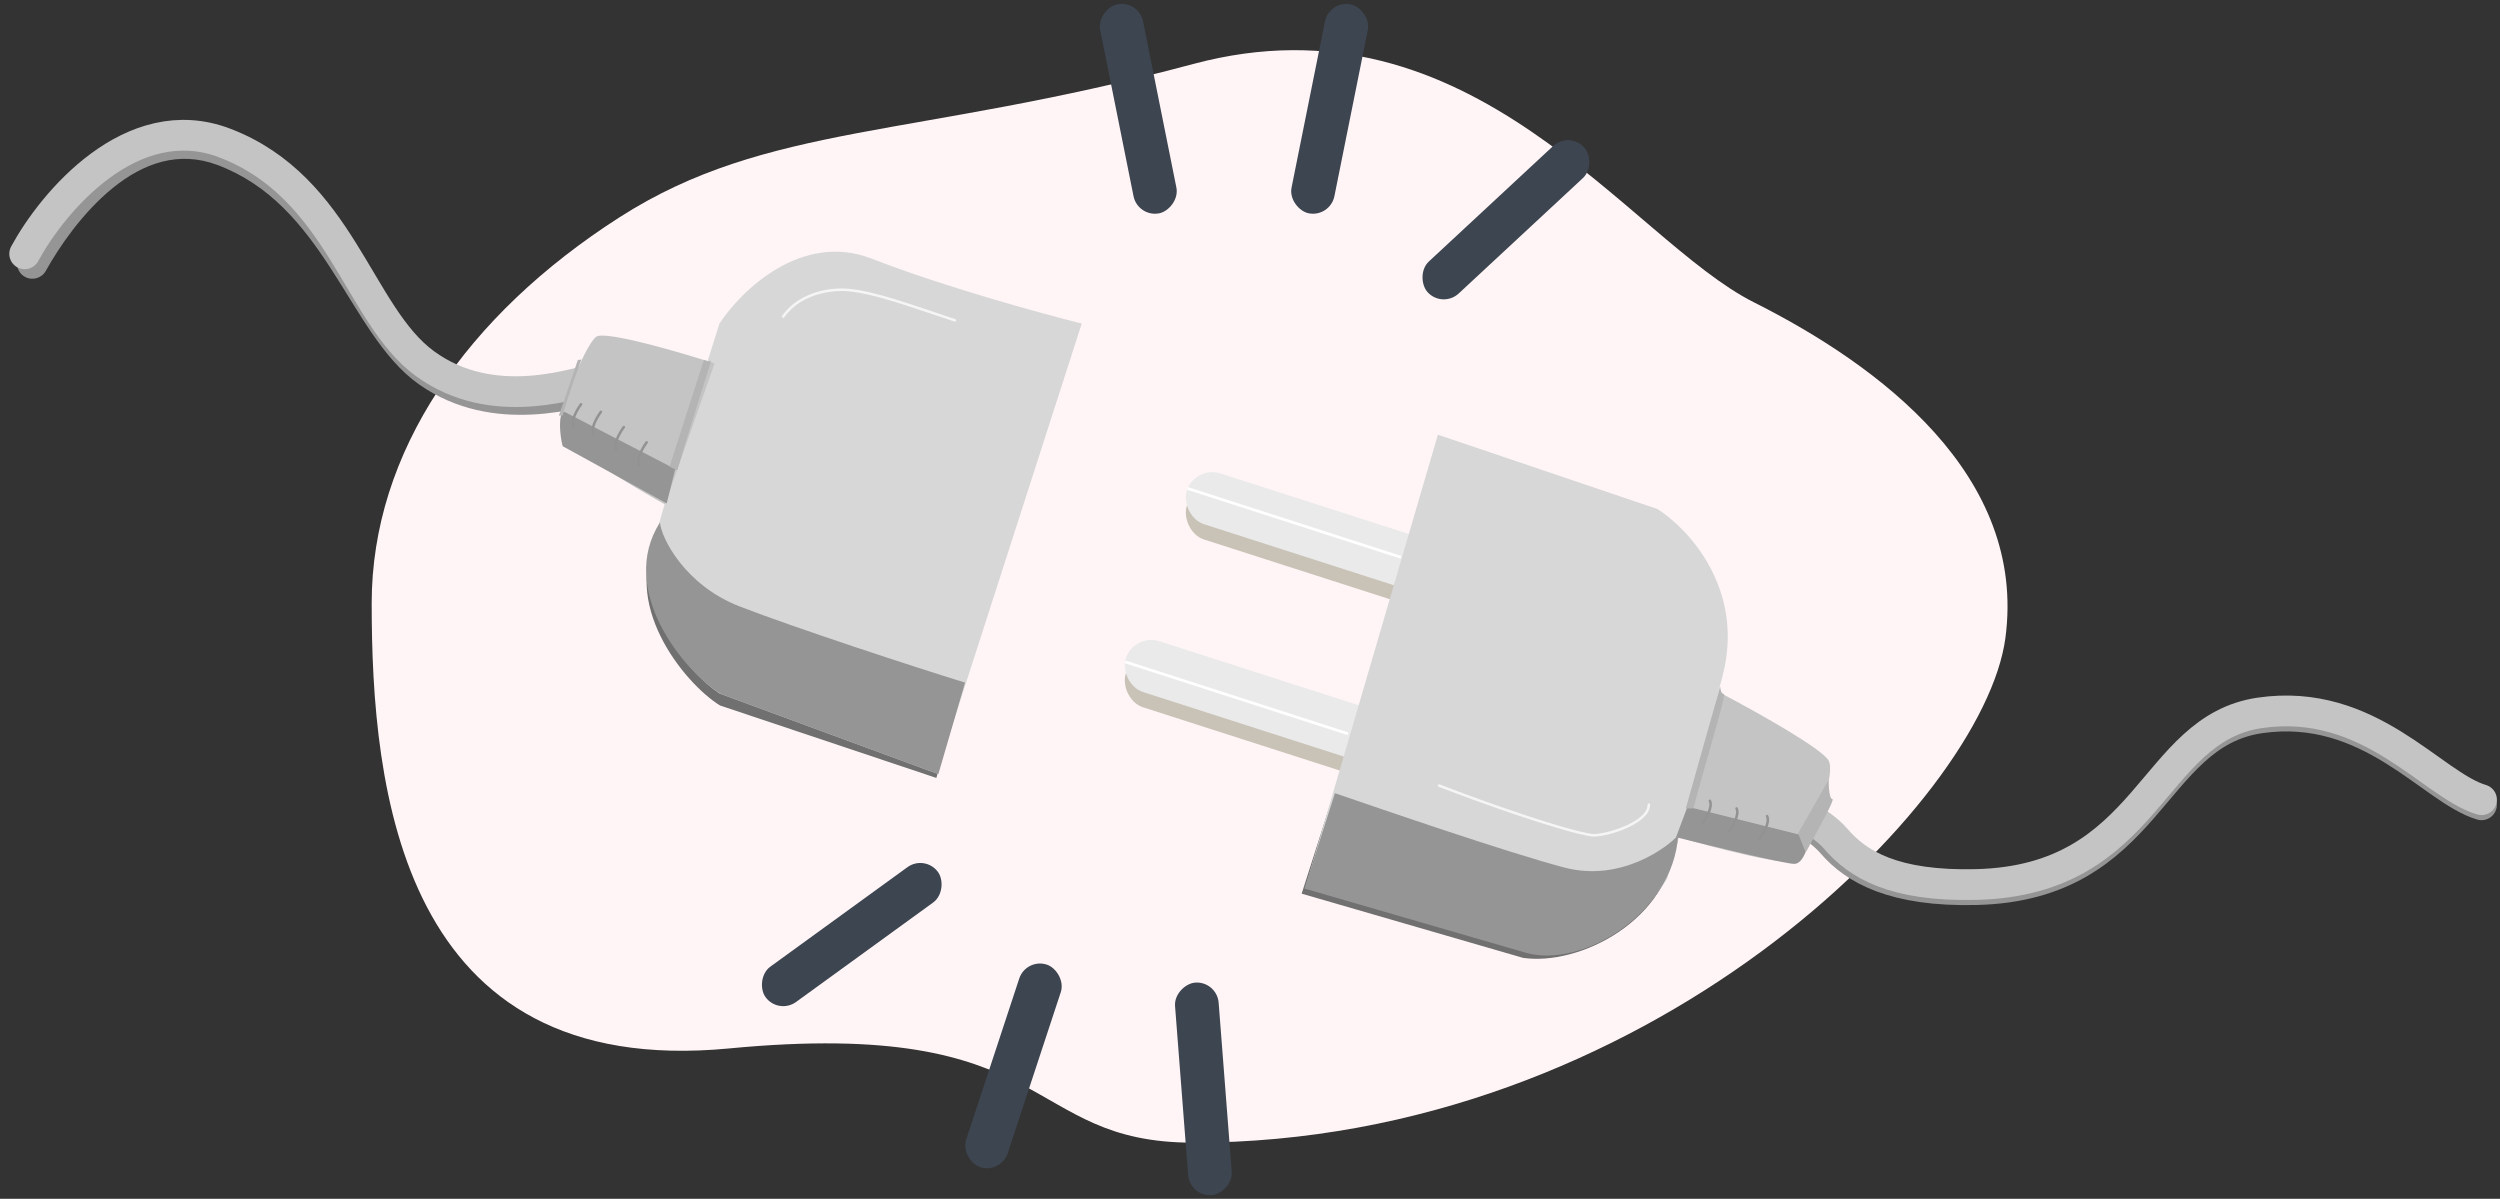<svg width="488" height="234" viewBox="0 0 488 234" fill="none" xmlns="http://www.w3.org/2000/svg">
<rect x="0" y="0" width="488" height="234" fill="#333333" stroke="none"/>
<path d="M391.447 124.586C387.162 156.414 321.485 223.047 232.918 223.047C199.303 223.047 206.598 198.501 142.33 204.654C78.061 210.806 72.553 153.845 72.553 117.769C72.553 88.238 91.074 61.547 120.907 42.429C149.811 23.906 178.443 27.098 232.918 12.492C287.393 -2.115 317.997 46.768 342.357 59.01C366.717 71.251 395.731 92.758 391.447 124.586Z" fill="#FFF5F6"/>
<path d="M347.105 155.523C348.498 158.389 354.584 161.031 357.627 164.59C361.974 169.673 369.718 174.045 385.753 173.656C419.83 172.83 419.652 143.274 441.124 140.148C462.596 137.023 474.693 154.233 484.39 157.099" stroke="#959595" stroke-width="6" stroke-linecap="round" stroke-linejoin="round"/>
<path d="M347.105 154.524C348.498 157.39 355.262 160.138 358.306 163.697C362.653 168.78 369.722 173.046 385.758 172.657C419.835 171.831 419.656 142.275 441.128 139.149C462.601 136.024 474.697 153.234 484.395 156.101" stroke="#C4C4C4" stroke-width="6" stroke-linecap="round" stroke-linejoin="round"/>
<path d="M304.805 170.34C315.927 173.273 325.082 166.284 327.033 164.022C326.072 179.521 308.422 188.587 297.309 186.979L254.081 174.443L260.036 155.833C269.614 159.116 293.684 167.408 304.805 170.34Z" fill="#707070"/>
<path d="M144.082 120.591C133.573 116.423 129.107 107.192 128.864 104.215C120.69 117.316 133.357 133.246 140.544 137.712L182.785 151.856L187.251 135.479C177.764 132.502 154.591 124.76 144.082 120.591Z" fill="#707070"/>
<rect x="221.344" y="126.547" width="52.107" height="10.421" rx="5.211" transform="rotate(17.817 221.344 126.547)" fill="#C9C3B7"/>
<rect x="233.258" y="93.794" width="52.107" height="10.421" rx="5.211" transform="rotate(17.817 233.258 93.794)" fill="#C9C3B7"/>
<path d="M140.437 135.368L182.868 151.001L211.154 63.162C203.214 61.177 183.909 55.867 170.212 50.508C156.515 45.148 144.655 56.711 140.437 63.162C138.452 69.366 133.291 85.941 128.527 102.615C123.763 119.29 134.482 131.398 140.437 135.368Z" fill="#D7D7D7"/>
<path d="M3.698 49.952C2.892 51.399 3.412 53.226 4.859 54.033C6.306 54.839 8.133 54.319 8.94 52.872L3.698 49.952ZM43.516 29.4L42.46 32.208L43.516 29.4ZM8.94 52.872C11.472 48.327 16.059 41.508 22.035 36.679C27.966 31.887 34.844 29.345 42.46 32.208L44.572 26.592C34.232 22.704 25.132 26.463 18.264 32.012C11.441 37.525 6.407 45.089 3.698 49.952L8.94 52.872ZM42.46 32.208C52.747 36.077 59.067 43.912 64.568 52.396C67.209 56.468 69.91 61.106 72.515 64.912C75.195 68.828 78.17 72.498 81.873 75.087L85.311 70.17C82.501 68.205 80.015 65.248 77.466 61.524C74.842 57.69 72.547 53.672 69.602 49.131C63.933 40.389 56.729 31.164 44.572 26.592L42.46 32.208ZM81.873 75.087C96.241 85.133 113.313 79.717 120.722 77.689L119.138 71.902C111.118 74.098 96.999 78.342 85.311 70.17L81.873 75.087Z" fill="#959595"/>
<path d="M4.814 49.548C10.275 39.452 25.732 20.992 43.871 27.92C66.546 36.581 69.894 61.503 82.993 71.013C96.093 80.523 112.004 75.152 119.871 72.79" stroke="#C4C4C4" stroke-width="6" stroke-linecap="round" stroke-linejoin="round"/>
<path d="M144.344 118.359C133.625 114.19 129.069 104.96 128.821 101.982C120.484 115.083 133.404 131.013 140.736 135.48L183.166 151.112L188.377 133.246C178.7 130.269 155.063 122.527 144.344 118.359Z" fill="#959595"/>
<rect x="221.344" y="123.569" width="52.107" height="10.421" rx="5.211" transform="rotate(17.817 221.344 123.569)" fill="#EAEAEA"/>
<rect x="233.258" y="90.816" width="52.107" height="10.421" rx="5.211" transform="rotate(17.817 233.258 90.816)" fill="#EAEAEA"/>
<path d="M323.507 99.349L280.674 84.855L254.744 173.417C262.734 175.189 282.173 179.982 296.009 184.974C309.844 189.966 321.391 178.09 325.435 171.529C327.254 165.275 331.97 148.568 336.287 131.772C340.605 114.976 329.566 103.158 323.507 99.349Z" fill="#D7D7D7"/>
<path d="M305.351 169.34C316.472 172.273 325.627 165.284 327.579 163.022C326.617 178.521 308.582 189.076 297.855 185.979L254.626 173.443L260.581 154.834C270.159 158.116 294.23 166.408 305.351 169.34Z" fill="#959595"/>
<path d="M350.778 168.011C349.024 169.249 334.576 165.465 327.571 163.418L336.51 135.627C342.803 138.934 355.704 146.135 356.959 148.485C358.526 151.421 352.971 166.463 350.778 168.011Z" fill="#C4C4C4"/>
<path d="M353.218 163.419L329.397 157.464L327.164 163.419C334.112 165.156 348.454 168.63 350.24 168.63C352.027 168.63 352.97 165.156 353.218 163.419Z" fill="#959595"/>
<path d="M357.686 155.975C356.941 155.975 356.941 152.253 356.941 152.253L350.986 162.675L352.475 166.397C354.212 163.171 358.281 155.975 357.686 155.975Z" fill="#B4B4B4"/>
<path d="M336.514 135.48C335.858 135.48 335.77 133.991 335.77 133.991L329.07 157.811H330.559C332.09 151.699 337.039 135.48 336.514 135.48Z" fill="#B4B4B4"/>
<path d="M116.41 65.717C118.197 64.526 132.539 68.694 139.486 70.927L129.809 98.47C123.606 94.996 110.902 87.453 109.711 85.071C108.222 82.093 114.177 67.206 116.41 65.717Z" fill="#C4C4C4"/>
<path d="M131.805 91.56L110.207 80.394C108.878 80.394 109.276 85.109 109.83 87.094L130.143 98.26L131.805 91.56Z" fill="#959595"/>
<path d="M137.401 70.251C137.401 70.251 138.555 70.757 138.831 70.435C138.869 70.314 138.89 70.251 138.89 70.251C138.89 70.331 138.869 70.391 138.831 70.435C138.27 72.202 133.836 86.175 132.19 91.838L130.7 91.077L137.401 70.251Z" fill="#B4B4B4"/>
<path d="M112.806 70.251C112.806 70.251 113.336 70.287 113.502 70.109C113.534 70.02 113.552 69.973 113.552 69.973C113.555 70.029 113.536 70.073 113.502 70.109C113.112 71.186 110.516 78.388 109.829 81.139L109.085 81.139L112.806 70.251Z" fill="#B4B4B4"/>
<rect x="222.289" width="41.609" height="8.535" rx="4.268" transform="rotate(78.661 222.289 0)" fill="#3D4550"/>
<rect x="232.254" y="233.62" width="41.609" height="8.535" rx="4.268" transform="rotate(-94.429 232.254 233.62)" fill="#3D4550"/>
<rect width="41.609" height="8.535" rx="4.268" transform="matrix(0.197 -0.98 -0.98 -0.197 259.635 42.476)" fill="#3D4550"/>
<rect width="41.609" height="8.535" rx="4.268" transform="matrix(-0.313 0.95 0.95 0.313 200.289 186.959)" fill="#3D4550"/>
<rect width="41.609" height="8.535" rx="4.268" transform="matrix(-0.733 0.681 0.681 0.733 306.293 25.606)" fill="#3D4550"/>
<rect width="41.609" height="8.535" rx="4.268" transform="matrix(0.809 -0.587 -0.587 -0.809 151.938 198.093)" fill="#3D4550"/>
<path d="M280.916 153.345C289.849 156.819 305.481 162.277 310.692 163.022C312.902 163.338 321.858 160.789 321.858 157.067" stroke="#F5F5F5" stroke-width="0.5" stroke-linecap="round"/>
<path d="M186.379 62.529C177.283 59.507 170.766 57.086 165.524 56.604C163.301 56.4 156.603 56.604 152.881 61.784" stroke="#F5F5F5" stroke-width="0.5" stroke-linecap="round"/>
<path d="M113.426 78.906C112.682 79.898 111.342 82.181 111.937 83.372" stroke="#929292" stroke-width="0.5" stroke-linecap="round"/>
<path d="M117.299 80.394C116.555 81.387 115.215 83.67 115.811 84.861" stroke="#929292" stroke-width="0.5" stroke-linecap="round"/>
<path d="M121.768 83.372C121.024 84.365 119.684 86.647 120.279 87.838" stroke="#929292" stroke-width="0.5" stroke-linecap="round"/>
<path d="M126.231 86.349C125.487 87.342 124.147 89.624 124.742 90.816" stroke="#929292" stroke-width="0.5" stroke-linecap="round"/>
<path d="M332.279 160.789C333.024 159.796 334.364 157.513 333.768 156.322" stroke="#929292" stroke-width="0.5" stroke-linecap="round"/>
<path d="M337.49 162.277C338.235 161.285 339.575 159.002 338.979 157.811" stroke="#929292" stroke-width="0.5" stroke-linecap="round"/>
<path d="M343.447 163.766C344.192 162.774 345.532 160.491 344.936 159.3" stroke="#929292" stroke-width="0.5" stroke-linecap="round"/>
<rect x="231.869" y="95.076" width="43.8" height="0.54" transform="rotate(17.89 231.869 95.076)" fill="white"/>
<rect x="219.756" y="128.95" width="45.668" height="0.54" transform="rotate(17.89 219.756 128.95)" fill="white"/>
</svg>

